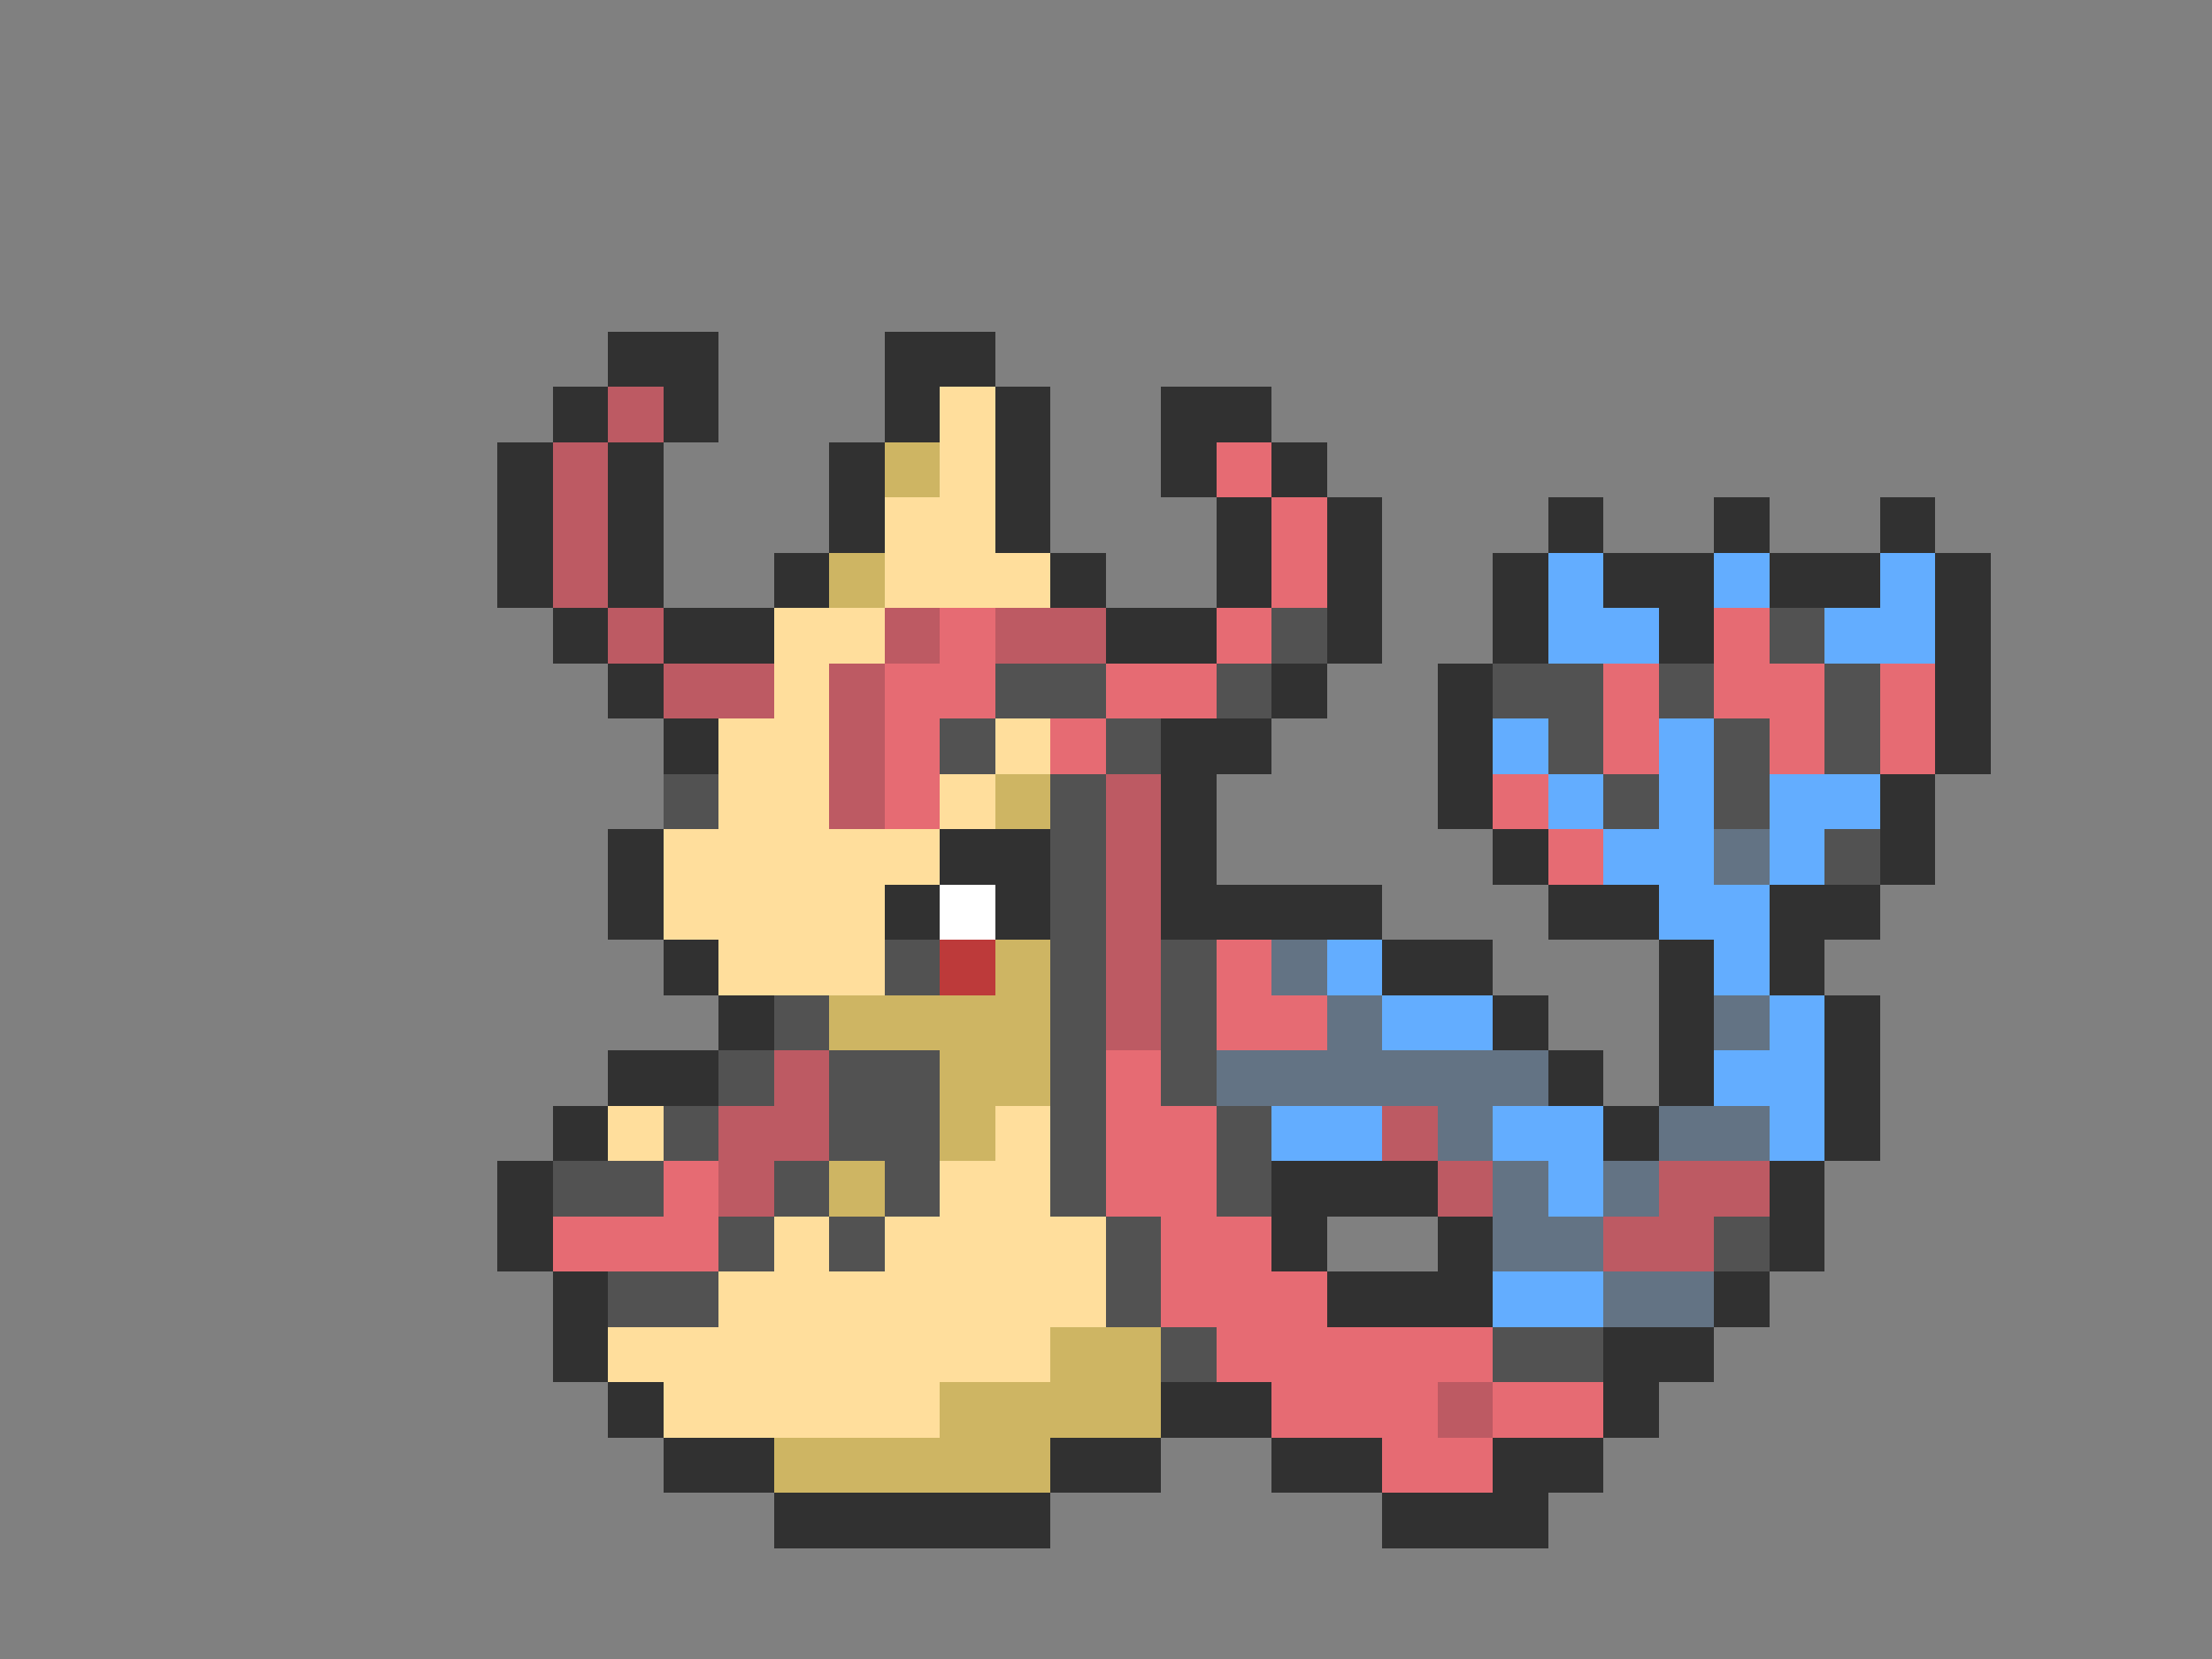 <svg xmlns="http://www.w3.org/2000/svg" viewBox="0 -0.5 40 30" shape-rendering="crispEdges">
<rect x="0" y="-0.5" width="40" height="30" fill="#808080" stroke="none"/>
<path stroke="#313131" d="M11 6h2M16 6h2M10 7h1M12 7h1M16 7h1M18 7h1M21 7h2M9 8h1M11 8h1M15 8h1M18 8h1M21 8h1M23 8h1M9 9h1M11 9h1M15 9h1M18 9h1M22 9h1M24 9h1M28 9h1M31 9h1M34 9h1M9 10h1M11 10h1M14 10h1M19 10h1M22 10h1M24 10h1M27 10h1M29 10h2M32 10h2M35 10h1M10 11h1M12 11h2M20 11h2M24 11h1M27 11h1M30 11h1M35 11h1M11 12h1M23 12h1M26 12h1M35 12h1M12 13h1M21 13h2M26 13h1M35 13h1M21 14h1M26 14h1M34 14h1M11 15h1M17 15h2M21 15h1M27 15h1M34 15h1M11 16h1M16 16h1M18 16h1M21 16h4M28 16h2M32 16h2M12 17h1M25 17h2M30 17h1M32 17h1M13 18h1M27 18h1M30 18h1M33 18h1M11 19h2M28 19h1M30 19h1M33 19h1M10 20h1M29 20h1M33 20h1M9 21h1M23 21h3M32 21h1M9 22h1M23 22h1M26 22h1M32 22h1M10 23h1M24 23h3M31 23h1M10 24h1M29 24h2M11 25h1M21 25h2M29 25h1M12 26h2M19 26h2M23 26h2M27 26h2M14 27h5M25 27h3" />
<path stroke="#bd5a63" d="M11 7h1M10 8h1M10 9h1M10 10h1M11 11h1M16 11h1M18 11h2M12 12h2M15 12h1M15 13h1M15 14h1M20 14h1M20 15h1M20 16h1M20 17h1M20 18h1M14 19h1M13 20h2M25 20h1M13 21h1M26 21h1M30 21h2M29 22h2M26 25h1" />
<path stroke="#ffde9c" d="M17 7h1M17 8h1M16 9h2M16 10h3M14 11h2M14 12h1M13 13h2M18 13h1M13 14h2M17 14h1M12 15h5M12 16h4M13 17h3M11 20h1M18 20h1M17 21h2M14 22h1M16 22h4M13 23h7M11 24h8M12 25h5" />
<path stroke="#ceb563" d="M16 8h1M15 10h1M18 14h1M18 17h1M15 18h4M17 19h2M17 20h1M15 21h1M19 24h2M17 25h4M14 26h5" />
<path stroke="#e66b73" d="M22 8h1M23 9h1M23 10h1M17 11h1M22 11h1M31 11h1M16 12h2M20 12h2M29 12h1M31 12h2M34 12h1M16 13h1M19 13h1M29 13h1M32 13h1M34 13h1M16 14h1M27 14h1M28 15h1M22 17h1M22 18h2M20 19h1M20 20h2M12 21h1M20 21h2M10 22h3M21 22h2M21 23h3M22 24h5M23 25h3M27 25h2M25 26h2" />
<path stroke="#63adff" d="M28 10h1M31 10h1M34 10h1M28 11h2M33 11h2M27 13h1M30 13h1M28 14h1M30 14h1M32 14h2M29 15h2M32 15h1M30 16h2M24 17h1M31 17h1M25 18h2M32 18h1M31 19h2M23 20h2M27 20h2M32 20h1M28 21h1M27 23h2" />
<path stroke="#525252" d="M23 11h1M32 11h1M18 12h2M22 12h1M27 12h2M30 12h1M33 12h1M17 13h1M20 13h1M28 13h1M31 13h1M33 13h1M12 14h1M19 14h1M29 14h1M31 14h1M19 15h1M33 15h1M19 16h1M16 17h1M19 17h1M21 17h1M14 18h1M19 18h1M21 18h1M13 19h1M15 19h2M19 19h1M21 19h1M12 20h1M15 20h2M19 20h1M22 20h1M10 21h2M14 21h1M16 21h1M19 21h1M22 21h1M13 22h1M15 22h1M20 22h1M31 22h1M11 23h2M20 23h1M21 24h1M27 24h2" />
<path stroke="#637384" d="M31 15h1M23 17h1M24 18h1M31 18h1M22 19h6M26 20h1M30 20h2M27 21h1M29 21h1M27 22h2M29 23h2" />
<path stroke="#ffffff" d="M17 16h1" />
<path stroke="#bd3a3a" d="M17 17h1" />
</svg>